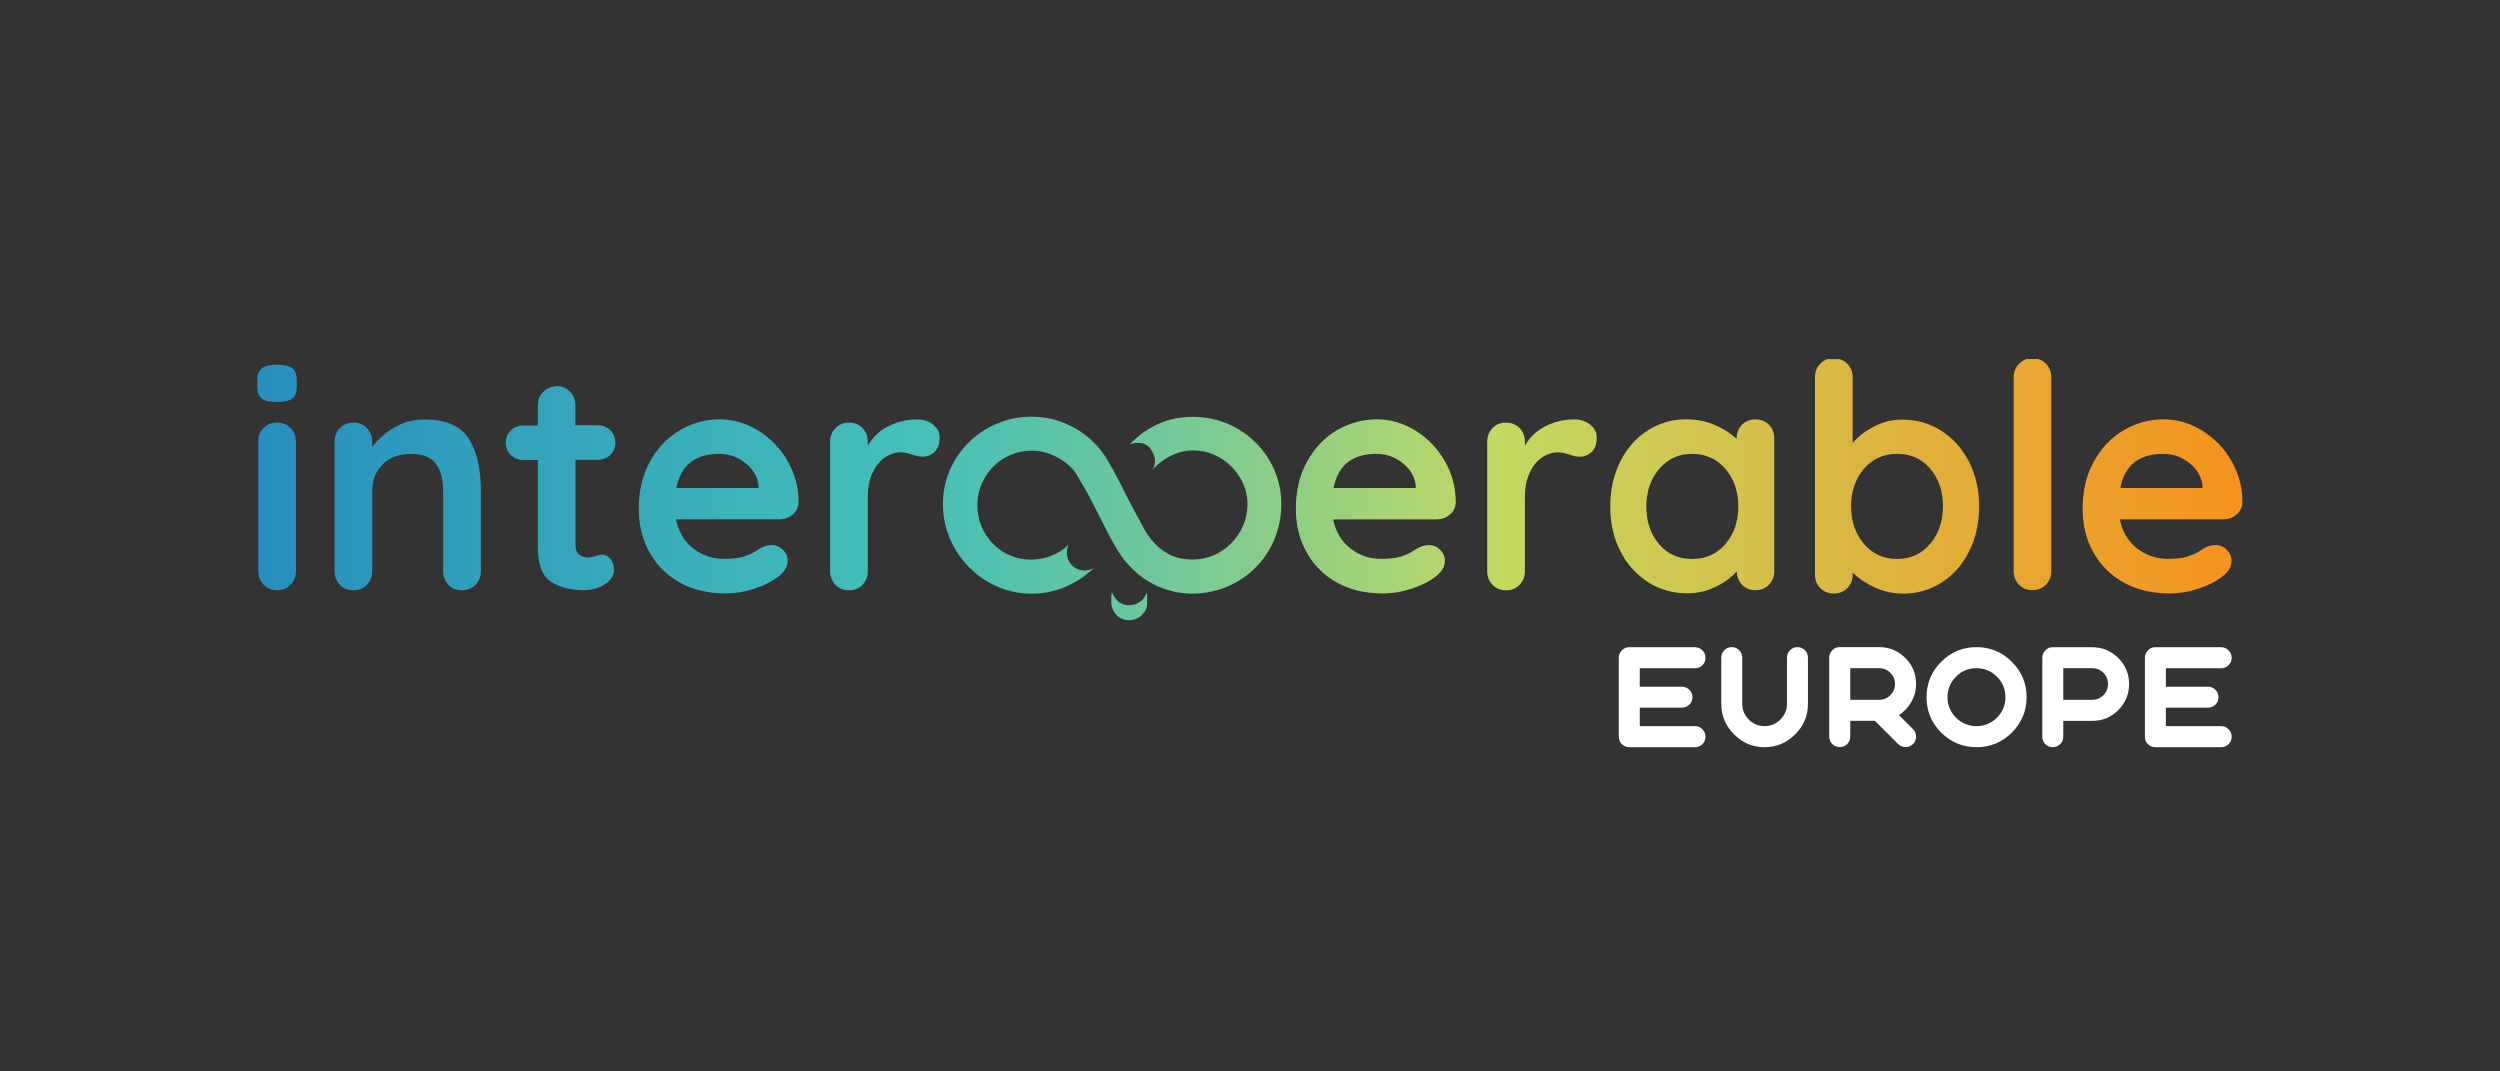 <svg version="1.1" id="Layer_1" xmlns="http://www.w3.org/2000/svg" xmlns:xlink="http://www.w3.org/1999/xlink" x="0" y="0" viewBox="0 0 2481 1063" style="enable-background:new 0 0 2481 1063" xml:space="preserve"><rect x="0" y="0" width="2481" height="1063" fill="#333333" stroke="none"/><style>.st0{clip-path:url(#SVGID_2_);fill:#fff}</style><defs><path id="SVGID_1_" d="M251.8 344.3h1977.8v397.2H251.8z"/></defs><clipPath id="SVGID_2_"><use xlink:href="#SVGID_1_" style="overflow:visible"/></clipPath><path class="st0" d="M1616.9 741.5c-2.9 0-5.4-1-7.4-3s-3-4.5-3-7.4v-78.3c0-2.9 1-5.3 3-7.4 2-2.1 4.5-3.1 7.4-3.1h65.2c2.9 0 5.3 1 7.4 3.1 2 2 3 4.5 3 7.4 0 2.9-1 5.3-3 7.4-2.1 2-4.6 3-7.4 3h-54.8v18.3h41.8c2.9 0 5.3 1 7.4 3 2 2 3.1 4.5 3.1 7.4 0 2.9-1 5.3-3.1 7.4-2.1 2-4.6 3-7.4 3h-41.8v18.3h54.8c2.9 0 5.3 1 7.4 3.1 2 2 3 4.5 3 7.4 0 2.9-1 5.4-3 7.4-2.1 2-4.6 3-7.4 3h-65.2zM1720.9 728.8c-8.4-8.4-12.7-18.5-12.7-30.4v-45.7c0-2.9 1-5.3 3-7.4 2-2.1 4.5-3.1 7.4-3.1 2.9 0 5.3 1 7.4 3.1 2 2 3 4.5 3 7.4v45.7c0 6.1 2.2 11.4 6.5 15.7 4.3 4.3 9.6 6.5 15.7 6.5s11.3-2.2 15.6-6.5c4.4-4.3 6.6-9.6 6.6-15.7v-45.7c0-2.9 1-5.3 3-7.4 2-2.1 4.5-3.1 7.4-3.1 2.9 0 5.3 1 7.4 3.1 2 2 3 4.5 3 7.4v45.7c0 11.9-4.2 22-12.7 30.4-8.4 8.4-18.5 12.7-30.4 12.7-11.7 0-21.8-4.3-30.2-12.7M1880.6 678.8c0-4.3-1.5-8-4.6-11.1-3.1-3.1-6.7-4.6-11.1-4.6h-28.7v31.4h28.7c4.3 0 8-1.5 11.1-4.6 3-3.1 4.6-6.8 4.6-11.1m-44.4 36.5V731c0 2.9-1 5.4-3 7.4s-4.5 3-7.4 3c-2.9 0-5.4-1-7.4-3s-3.1-4.5-3.1-7.4v-78.3c0-2.9 1-5.3 3.1-7.4 2-2.1 4.5-3.1 7.4-3.1h39.1c10.1 0 18.7 3.6 25.9 10.7 7.2 7.2 10.7 15.8 10.7 25.9 0 6.4-1.6 12.3-4.7 17.8-3 5.3-7.1 9.7-12.3 13l14 14c2 2 3 4.5 3 7.4 0 2.9-1 5.4-3 7.4-2.1 2-4.6 3-7.4 3-2.9 0-5.3-1-7.4-3l-23.1-23.1h-24.4zM1990.2 691.9c0-7.9-2.8-14.7-8.4-20.3-5.7-5.7-12.4-8.5-20.4-8.5s-14.7 2.8-20.3 8.5c-5.6 5.6-8.4 12.4-8.4 20.3s2.8 14.7 8.4 20.3c5.6 5.6 12.4 8.4 20.3 8.4s14.7-2.8 20.4-8.4c5.6-5.7 8.4-12.4 8.4-20.3m-78.3 0c0-13.7 4.8-25.4 14.5-35.1 9.7-9.7 21.4-14.6 35.1-14.6 13.7 0 25.4 4.9 35.1 14.6 9.7 9.7 14.6 21.4 14.6 35.1 0 13.7-4.9 25.3-14.6 35.1-9.7 9.7-21.4 14.5-35.1 14.5-13.7 0-25.3-4.8-35.1-14.5-9.7-9.8-14.5-21.5-14.5-35.1M2092 678.8c0-4.3-1.5-8-4.6-11.1-3-3.1-6.7-4.6-11.1-4.6h-28.7v31.4h28.7c4.3 0 8-1.5 11.1-4.6 3.1-3.1 4.6-6.8 4.6-11.1m-54.8 62.7c-2.9 0-5.4-1-7.4-3s-3-4.5-3-7.4v-78.3c0-2.9 1-5.3 3-7.4 2-2.1 4.5-3.1 7.4-3.1h39.1c10.1 0 18.7 3.6 25.9 10.7 7.2 7.2 10.7 15.8 10.7 25.9s-3.6 18.7-10.7 25.8c-7.2 7.2-15.8 10.7-25.9 10.7h-28.7V731c0 2.9-1 5.4-3 7.4-2.1 2-4.5 3.1-7.4 3.1M2139 741.5c-2.9 0-5.4-1-7.4-3s-3-4.5-3-7.4v-78.3c0-2.9 1-5.3 3-7.4 2-2.1 4.5-3.1 7.4-3.1h65.2c2.9 0 5.3 1 7.4 3.1 2 2 3.1 4.5 3.1 7.4 0 2.9-1 5.3-3.1 7.4-2.1 2-4.6 3-7.4 3h-54.8v18.3h41.8c2.9 0 5.3 1 7.4 3 2 2 3 4.5 3 7.4 0 2.9-1 5.3-3 7.4-2.1 2-4.6 3-7.4 3h-41.8v18.3h54.8c2.9 0 5.3 1 7.4 3.1 2 2 3.1 4.5 3.1 7.4 0 2.9-1 5.4-3.1 7.4s-4.6 3-7.4 3H2139z"/><g><defs><path id="SVGID_3_" d="M1102.9 591.9c-.2 3.9 0 6.8 0 6.8 0 5.1 4.7 16.8 17.4 16.8 10.8 0 18.1-8.9 18.1-15.8v-7.4c0-3.6-.5-4.1-.5-4.1s-3.4 12.4-17.9 12.4c-12.1 0-16.2-12.4-16.2-12.4-.3 0-.7.2-.9 3.7M261.6 424.7c-3.5 3.6-5.3 8.1-5.3 13.5v128.6c0 5.4 1.8 9.9 5.3 13.5 3.5 3.6 8 5.4 13.4 5.4s9.9-1.8 13.4-5.4c3.5-3.6 5.3-8.1 5.3-13.5V438.3c0-5.4-1.8-9.9-5.3-13.5-3.5-3.6-8-5.4-13.4-5.4-5.4-.1-9.9 1.7-13.4 5.3m129.7-.4c-9 5.4-16.3 11.8-21.9 19.3v-5.3c0-5.4-1.8-9.9-5.3-13.5-3.5-3.6-8-5.4-13.4-5.4s-9.9 1.8-13.4 5.4c-3.5 3.6-5.3 8.1-5.3 13.5v128.6c0 5.4 1.8 9.9 5.3 13.5 3.5 3.6 8 5.4 13.4 5.4s9.9-1.8 13.4-5.4c3.5-3.6 5.3-8.1 5.3-13.5v-79.7c0-10.6 3.4-19.3 10.3-26.3s16.3-10.4 28.3-10.4c11.6 0 19.8 3.3 24.6 9.8 4.8 6.5 7.2 15.5 7.2 26.9v79.7c0 5.4 1.8 9.9 5.3 13.5 3.5 3.6 8 5.4 13.4 5.4s9.8-1.8 13.4-5.4c3.5-3.6 5.3-8.1 5.3-13.5v-79.7c0-22.2-4-39.6-12.1-52.1-8.1-12.6-22.7-18.8-43.9-18.8-11-.1-20.9 2.6-29.9 8m322.6 26.1c9.8 0 18.5 3.1 26.1 9.3 7.7 6.2 11.9 13.7 12.8 22.4v2.2h-81.6c4.4-22.6 18.7-33.9 42.7-33.9m-39.2-23.5c-12.2 7.2-22.1 17.5-29.6 31s-11.2 29.2-11.2 47c0 16 3.5 30.4 10.6 43.1 7.1 12.8 17.1 22.8 30 30 13 7.3 28.2 10.9 45.6 10.9 10 0 19.8-1.7 29.6-5 9.7-3.3 17.5-7.4 23.3-12.1 5.8-4.6 8.7-9.7 8.7-15.3 0-4.2-1.6-7.8-4.7-10.9-3.1-3.1-6.8-4.7-11.2-4.7-3.3 0-6.9.9-10.6 2.8-1 .6-3 1.8-5.8 3.6s-6.6 3.4-11.4 5c-4.8 1.6-11.4 2.3-19.9 2.3-11.2 0-21.3-3.5-30.2-10.4-8.9-6.9-14.6-16.5-17.1-28.8h102.7c5 0 9.3-1.6 13.1-4.7 3.7-3.1 5.7-7.2 5.9-12.1 0-14.7-3.6-28.4-10.9-41.1-7.3-12.7-17-22.7-29.1-30.2-12.1-7.5-25.1-11.2-38.8-11.2-13.7.1-26.7 3.7-39 10.8m207-4c-8.9 4.5-15.8 11-20.5 19.5v-4.1c0-5.4-1.8-9.9-5.3-13.5-3.5-3.6-8-5.4-13.4-5.4s-9.9 1.8-13.4 5.4c-3.5 3.6-5.3 8.1-5.3 13.5v128.6c0 5.4 1.8 9.9 5.3 13.5 3.5 3.6 8 5.4 13.4 5.4s9.9-1.8 13.4-5.4c3.5-3.6 5.3-8.1 5.3-13.5v-73.8c0-9.3 1.6-17.4 4.8-24.1 3.2-6.7 7.3-11.8 12.3-15.1 5-3.3 10.2-5 15.6-5 2.5 0 4.8.3 7 .9 2.2.6 3.6 1 4.2 1.2 3.9 1.5 7.5 2.2 10.6 2.2 4.6 0 8.5-1.6 11.8-4.8 3.3-3.2 5-8 5-14.5 0-4.8-2.1-8.9-6.4-12.4-4.3-3.5-9.5-5.3-15.7-5.3-10.2 0-19.7 2.2-28.7 6.7m484.3 27.5c9.8 0 18.5 3.1 26.2 9.3 7.7 6.2 11.9 13.7 12.8 22.4v2.2h-81.6c4.4-22.6 18.6-33.9 42.6-33.9m-39.2-23.5c-12.2 7.2-22.1 17.5-29.6 31s-11.2 29.2-11.2 47c0 16 3.5 30.4 10.6 43.1 7.1 12.8 17.1 22.8 30 30 13 7.3 28.2 10.9 45.6 10.9 10 0 19.8-1.7 29.6-5s17.5-7.4 23.4-12.1c5.8-4.6 8.7-9.7 8.7-15.3 0-4.2-1.6-7.8-4.7-10.9-3.1-3.1-6.8-4.7-11.2-4.7-3.3 0-6.8.9-10.6 2.8-1 .6-3 1.8-5.8 3.6s-6.6 3.4-11.4 5c-4.8 1.6-11.4 2.3-19.9 2.3-11.2 0-21.3-3.5-30.2-10.4-8.9-6.9-14.6-16.5-17.1-28.8h102.7c5 0 9.3-1.6 13.1-4.7 3.7-3.1 5.7-7.2 5.9-12.1 0-14.7-3.6-28.4-10.9-41.1-7.3-12.7-17-22.7-29.1-30.2-12.1-7.5-25.1-11.2-38.8-11.2-13.8.1-26.8 3.7-39.1 10.8m207-4c-8.9 4.5-15.8 11-20.5 19.5v-4.1c0-5.4-1.8-9.9-5.3-13.5-3.5-3.6-8-5.4-13.4-5.4s-9.9 1.8-13.4 5.4c-3.5 3.6-5.3 8.1-5.3 13.5v128.6c0 5.4 1.8 9.9 5.3 13.5 3.5 3.6 8 5.4 13.4 5.4s9.9-1.8 13.4-5.4c3.5-3.6 5.3-8.1 5.3-13.5v-73.8c0-9.3 1.6-17.4 4.8-24.1 3.2-6.7 7.3-11.8 12.3-15.1 5-3.3 10.2-5 15.6-5 2.5 0 4.8.3 7 .9 2.2.6 3.6 1 4.2 1.2 3.9 1.5 7.5 2.2 10.6 2.2 4.6 0 8.5-1.6 11.8-4.8 3.3-3.2 5-8 5-14.5 0-4.8-2.1-8.9-6.4-12.4-4.3-3.5-9.5-5.3-15.7-5.3-10.2 0-19.7 2.2-28.7 6.7m112.6 117c-8.4-9.9-12.6-22.3-12.6-37.2 0-14.9 4.3-27.4 12.8-37.4s19.4-14.9 32.7-14.9c13.5 0 24.5 5 33 14.9 8.5 10 12.8 22.4 12.8 37.4 0 14.9-4.3 27.3-12.8 37.2-8.5 9.9-19.5 14.8-33 14.8-13.6 0-24.5-4.9-32.9-14.8m82.3-118.3c-3.5 3.6-5.3 8.2-5.3 13.5v.3c-6-5.6-13.4-10.2-22.1-13.9-8.7-3.6-18.1-5.4-28-5.4-13.9 0-26.6 3.7-38.1 11-11.5 7.4-20.6 17.6-27.2 30.8-6.6 13.2-10 28.1-10 44.7s3.4 31.4 10.1 44.5c6.7 13.1 15.9 23.3 27.6 30.7 11.6 7.4 24.6 11 38.9 11 9.8 0 19-2.1 27.9-6.4 8.8-4.2 15.8-9.4 21-15.4.2 5.4 2 9.9 5.4 13.4 3.4 3.5 7.8 5.3 13.2 5.3 5.4 0 9.9-1.8 13.4-5.4 3.5-3.6 5.3-8.1 5.3-13.5V435.2c0-5.6-1.8-10.2-5.3-13.7s-8-5.3-13.4-5.3-9.8 1.8-13.4 5.4m418.1 28.8c9.8 0 18.5 3.1 26.2 9.3 7.7 6.2 11.9 13.7 12.8 22.4v2.2h-81.6c4.3-22.6 18.5-33.9 42.6-33.9m-39.2-23.5c-12.2 7.2-22.1 17.5-29.6 31s-11.2 29.2-11.2 47c0 16 3.5 30.4 10.6 43.1 7 12.8 17.1 22.8 30 30 13 7.3 28.2 10.9 45.6 10.9 10 0 19.8-1.7 29.6-5s17.5-7.4 23.3-12.1c5.8-4.6 8.7-9.7 8.7-15.3 0-4.2-1.6-7.8-4.7-10.9-3.1-3.1-6.9-4.7-11.2-4.7-3.3 0-6.9.9-10.6 2.8-1 .6-3 1.8-5.8 3.6s-6.6 3.4-11.4 5c-4.8 1.6-11.4 2.3-19.9 2.3-11.2 0-21.3-3.5-30.2-10.4-8.9-6.9-14.6-16.5-17.1-28.8h102.7c5 0 9.3-1.6 13.1-4.7 3.7-3.1 5.7-7.2 5.9-12.1 0-14.7-3.6-28.4-10.9-41.1-7.3-12.7-17-22.7-29.1-30.2-12.1-7.5-25.1-11.2-38.8-11.2-13.7.1-26.8 3.7-39 10.8M1121 441s12-4.9 19.6 2.9c0 0 10.7 11.8 2.6 22.8-1.7 2.3 14.6-19.7 41-19.7 29.7 0 53.8 25.5 53.8 53 0 30.7-24.8 55.3-54.5 55.3-18 0-31.9-7.3-43.2-22.8-2.6-3.6-5.5-8.5-9.6-16.5l-1.1-2c-2.8-5.3-5.9-10.8-8.9-16.6-7-13.8-13.8-27.7-20-38-15.6-28.4-44.9-45.9-77-45.9-48.2 0-88 38.6-88 86.7s39.7 89 87.9 89c17.7 0 40-5.2 62.1-25.5 0 0-7.6 4.6-15.8 1.3-2.6-1-5.5-2.7-7.8-6-6.5-9.4-1.5-18.8-1.5-18.8-10.5 11.4-27 15.2-37.5 15.2-29.7 0-53.6-24.3-53.2-55 .4-28.6 24.1-53.2 53.8-53.2 19.5 0 38.8 12 46.1 26l3.1 5.4c5.7 9.2 10.7 19 17.5 32.4 1.9 3.7 3.7 7.3 5.5 10.8 0 0 12 24.5 20.3 34.6 4.9 5.9 13.2 13.4 13.2 13.4 15.2 12.2 33.6 19.3 54.2 19.3 26.8 0 51.4-12.1 67.6-31.5 12.9-15.5 20.4-35.8 20.4-57.2 0-48.1-39.2-86.7-87.4-86.7-33.1-.4-53.8 17.6-63.2 27.3m-581.9-52.1c-3.6 3.6-5.4 8.1-5.4 13.5v19.9h-14.3c-5 0-9.1 1.6-12.5 4.8-3.3 3.2-5 7.2-5 12 0 5 1.7 9.1 5 12.4 3.3 3.3 7.5 5 12.5 5h14.3v85.9c0 17.8 4.4 29.5 13.2 35 8.8 5.5 19.7 8.3 32.5 8.3 7.7 0 14.6-1.9 20.7-5.8 6.1-3.8 9.2-8.6 9.2-14.2 0-4.6-1.2-8.3-3.6-11.1-2.4-2.8-5-4.2-7.9-4.2-2.3 0-4.7.5-7.2 1.6-2.9.8-5.2 1.2-6.8 1.2-3.9 0-7.1-1-9.3-3-2.3-2-3.4-5.1-3.4-9.5v-84.4h22.1c5 0 9.1-1.6 12.5-4.8 3.3-3.2 5-7.2 5-12 0-5-1.7-9.1-5-12.5-3.3-3.3-7.5-5-12.5-5H571v-19.9c0-5.4-1.8-9.9-5.3-13.5-3.5-3.6-7.9-5.4-13.1-5.4-5.3.3-9.8 2.1-13.5 5.7M260 365.4c-3.1 2.3-4.7 6.3-4.7 12.1v5.9c0 5.8 1.5 9.9 4.4 12.1 2.9 2.3 7.9 3.4 14.9 3.4 7.3 0 12.4-1.1 15.4-3.3 3-2.2 4.5-6.3 4.5-12.3v-5.9c0-5.8-1.5-9.9-4.4-12.1-2.9-2.3-8-3.4-15.3-3.4-6.7.1-11.7 1.3-14.8 3.5m1589.8 174.4c-8.5-10-12.8-22.4-12.8-37.4 0-14.9 4.3-27.3 12.8-37.2 8.5-9.9 19.5-14.8 33-14.8s24.4 4.9 32.8 14.8c8.4 9.9 12.6 22.3 12.6 37.2 0 14.9-4.3 27.4-12.8 37.4s-19.4 14.9-32.7 14.9c-13.4 0-24.4-5-32.9-14.9m-35.5-183.6c-3 .8-5.6 2.4-7.8 4.7-3.5 3.6-5.3 8.1-5.3 13.5V570c0 5.6 1.8 10.2 5.3 13.7s8 5.3 13.4 5.3 9.9-1.8 13.4-5.4c3.5-3.6 5.3-8.1 5.3-13.5v-1.9c5.8 5.8 13.1 10.7 22 14.8 8.8 4 18.2 6.1 28.2 6.1 13.9 0 26.6-3.7 38.1-11 11.5-7.4 20.6-17.6 27.2-30.8 6.6-13.2 10-28.1 10-44.7s-3.4-31.4-10.1-44.5c-6.8-13.1-15.9-23.3-27.6-30.7-11.6-7.4-24.6-11-38.9-11-9.8 0-19.1 2.3-28 7-8.9 4.7-15.9 10.1-20.9 16.3v-65.1c0-5.4-1.8-9.9-5.3-13.5-2.2-2.3-4.8-3.9-7.8-4.7h-11.2zm197.4 0c-3 .8-5.6 2.4-7.9 4.7-3.6 3.6-5.4 8.1-5.4 13.5v192.4c0 5.4 1.8 9.9 5.3 13.5 3.5 3.6 7.9 5.4 13.1 5.4 5.4 0 9.9-1.8 13.5-5.4 3.6-3.6 5.4-8.1 5.4-13.5V374.5c0-5.4-1.8-9.9-5.3-13.5-2.2-2.3-4.8-3.9-7.7-4.7h-11z"/></defs><linearGradient id="SVGID_4_" gradientUnits="userSpaceOnUse" x1="255.365" y1="485.887" x2="2225.581" y2="485.887"><stop offset="0" style="stop-color:#278ebf"/><stop offset=".324" style="stop-color:#44bfb8"/><stop offset=".37" style="stop-color:#50c1b0"/><stop offset=".454" style="stop-color:#70c89a"/><stop offset=".565" style="stop-color:#a4d377"/><stop offset=".624" style="stop-color:#c2d962"/><stop offset="1" style="stop-color:#f6921e"/></linearGradient><use xlink:href="#SVGID_3_" style="overflow:visible;fill:url(#SVGID_4_)"/><clipPath id="SVGID_5_"><use xlink:href="#SVGID_3_" style="overflow:visible"/></clipPath></g></svg>
